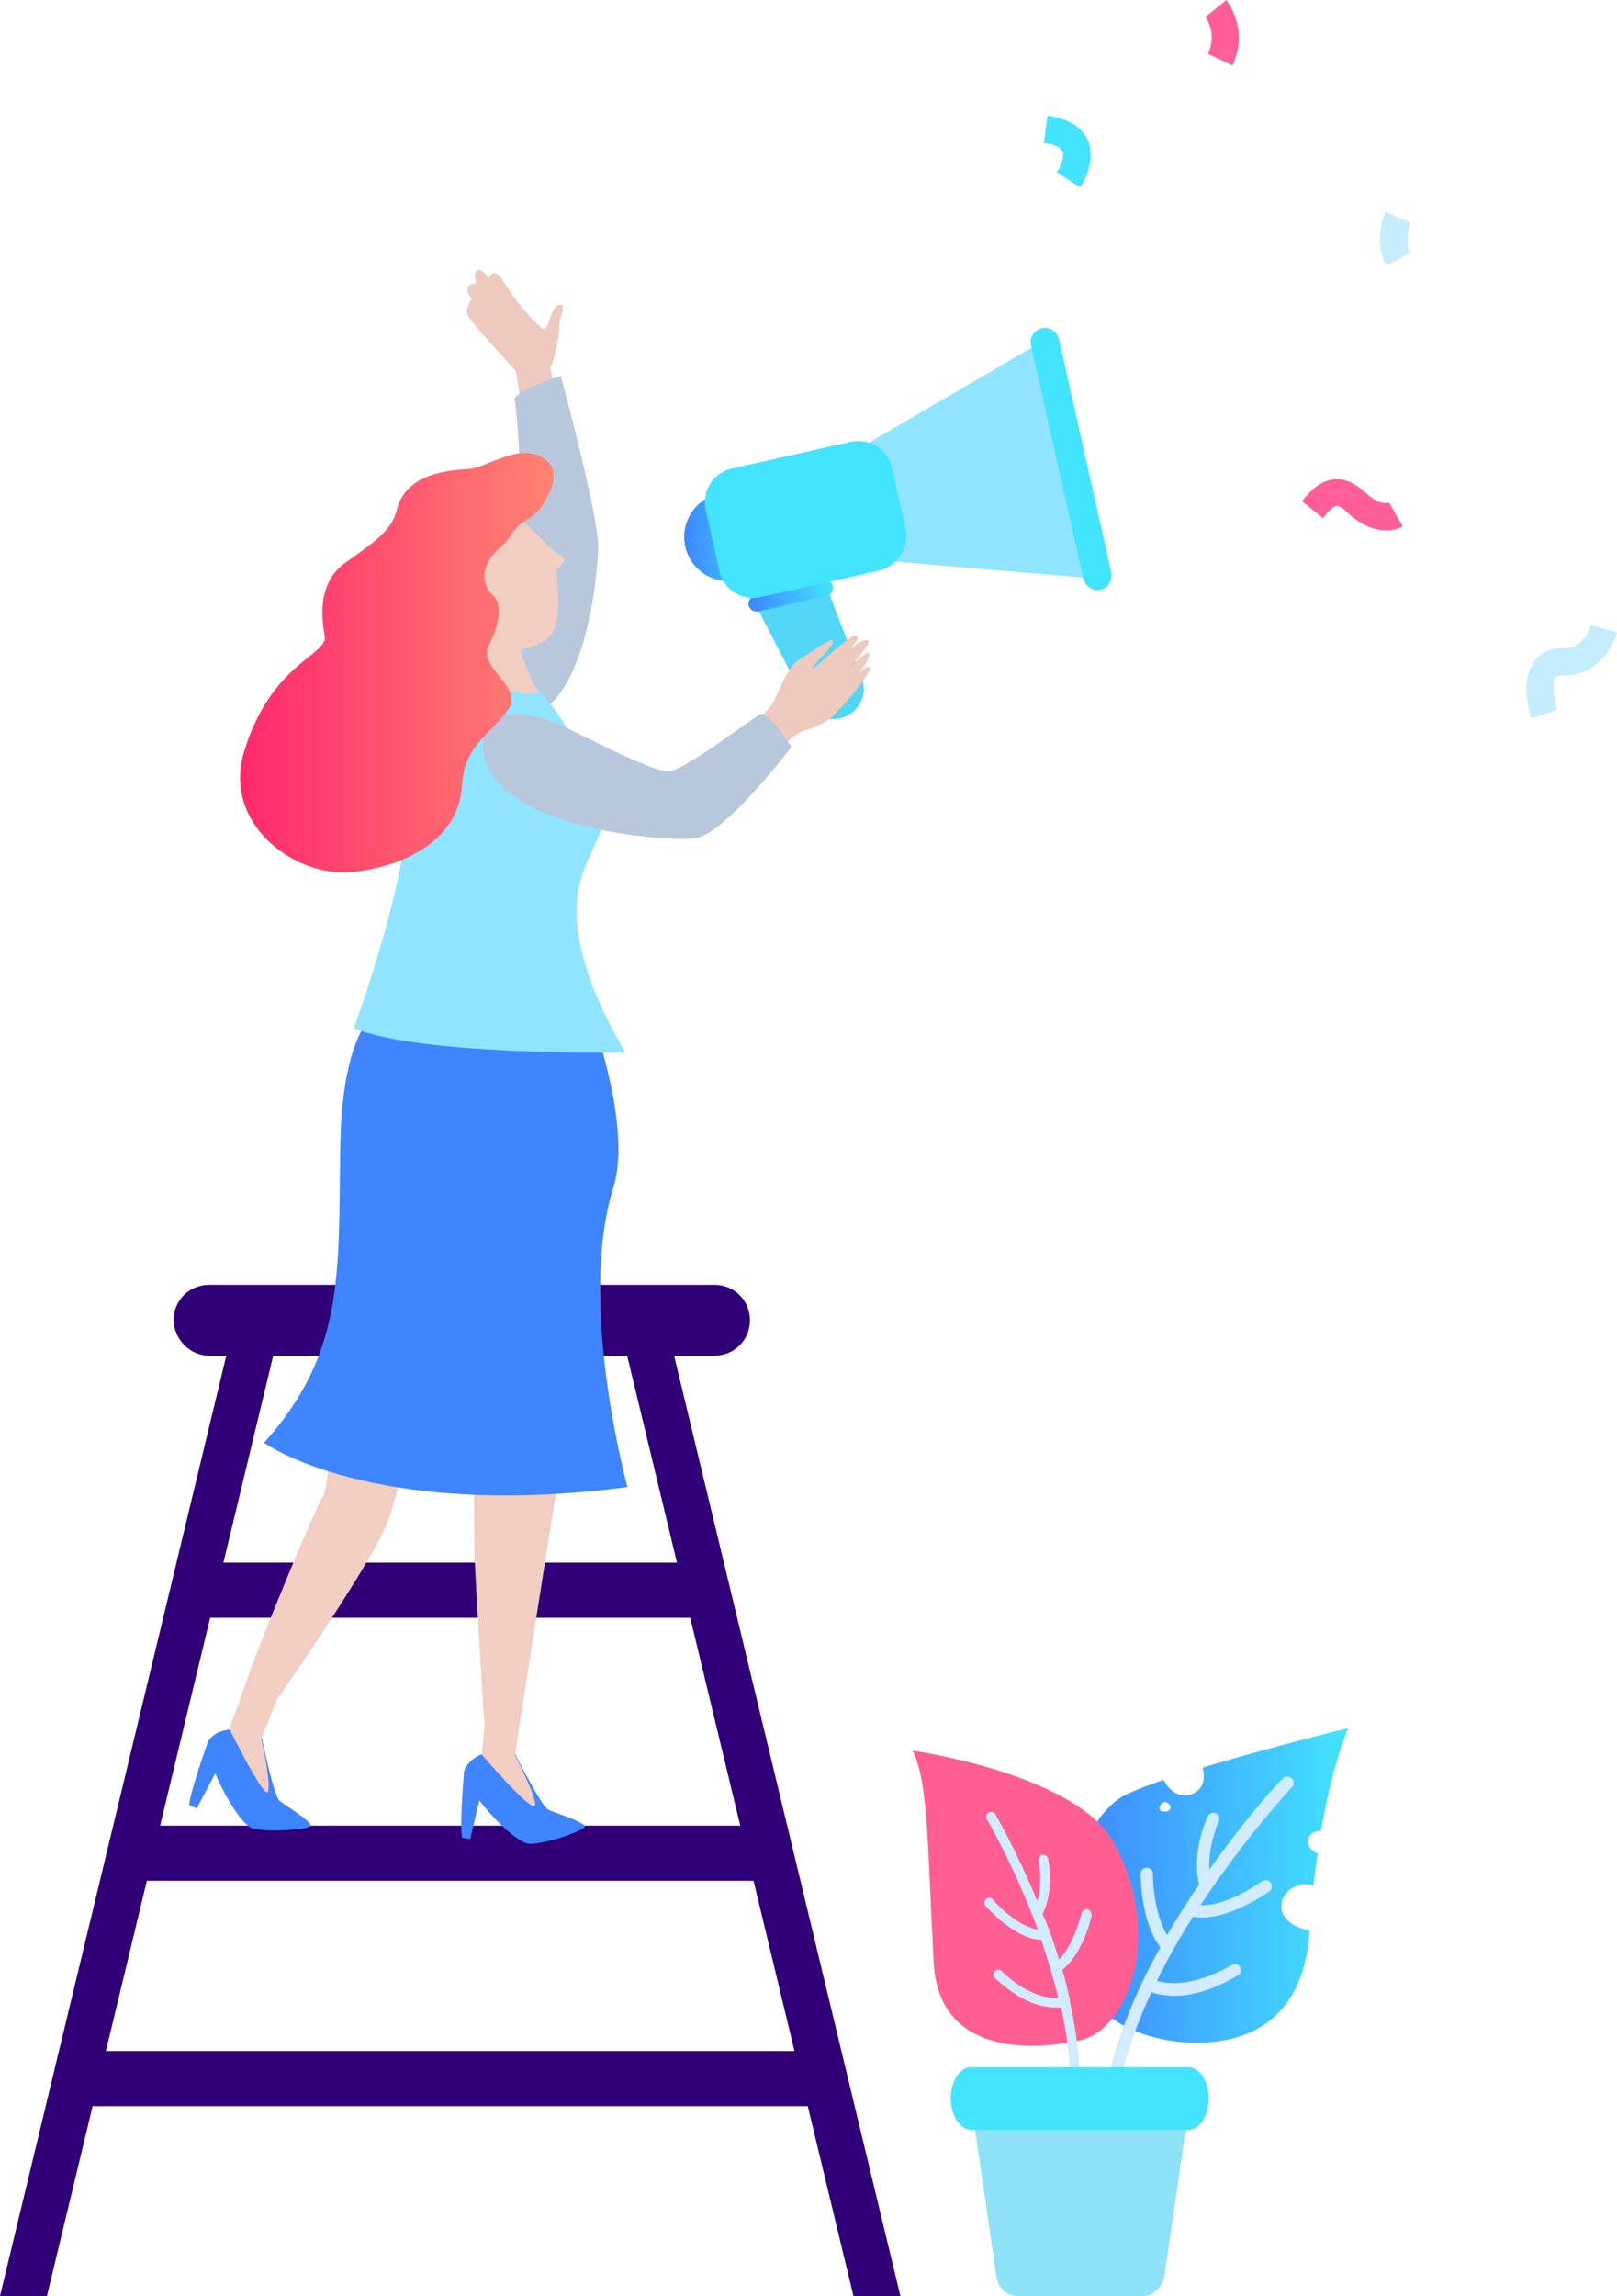 <?xml version="1.0" encoding="utf-8"?>
<!-- Generator: Adobe Illustrator 23.0.3, SVG Export Plug-In . SVG Version: 6.00 Build 0)  -->
<svg version="1.1" id="layer_1" xmlns="http://www.w3.org/2000/svg" xmlns:xlink="http://www.w3.org/1999/xlink" x="0px" y="0px"
	 viewBox="0 0 237.6 337.2" style="enable-background:new 0 0 237.6 337.2;" xml:space="preserve">
<style type="text/css">
	.st0{fill:#310078;}
	.st1{fill:#EDC9BE;}
	.st2{fill:#B7C8DC;}
	.st3{fill:url(#SVGID_1_);}
	.st4{fill:#51D7F5;}
	.st5{fill:#90E4FF;}
	.st6{fill:url(#SVGID_2_);}
	.st7{fill:#42E4FF;}
	.st8{fill:#3E85FF;}
	.st9{fill:#F1CDC2;}
	.st10{fill:url(#SVGID_3_);}
	.st11{fill:url(#SVGID_4_);}
	.st12{fill:#D1EBFF;}
	.st13{fill:#FF5E92;}
	.st14{fill:#8EE2F7;}
	.st15{fill:#C5ECFF;}
	.st16{fill:#FF5E99;}
</style>
<g>
	<g>
		<g>
			<polygon class="st0" points="125.4,337.2 132.3,337.2 97.8,193.9 90.9,193.9 			"/>
			<polygon class="st0" points="6.9,337.2 0,337.2 34.5,193.9 41.4,193.9 			"/>
			<path class="st0" d="M30.7,199.1H105c2.9,0,5.2-2.3,5.2-5.2l0,0c0-2.9-2.3-5.2-5.2-5.2H30.7c-2.9,0-5.2,2.3-5.2,5.2l0,0
				C25.6,196.7,27.9,199.1,30.7,199.1z"/>
			
				<rect x="29" y="229.6" transform="matrix(-1 4.486355e-11 -4.486355e-11 -1 133.138 467.193)" class="st0" width="75.1" height="8.1"/>
			
				<rect x="20.7" y="268.1" transform="matrix(-1 4.495681e-11 -4.495681e-11 -1 135.717 544.326)" class="st0" width="94.3" height="8.1"/>
			
				<rect x="12.7" y="301.2" transform="matrix(-1 4.486666e-11 -4.486666e-11 -1 133.838 610.522)" class="st0" width="108.5" height="8.1"/>
		</g>
	</g>
	<g>
		<path class="st1" d="M82.2,58.8c-0.9-2.8-1.5-4.7-1.3-5c0.7-1,1.4-5.6,1.3-6.2c-0.1-0.6,1.3-3.2-0.1-2.8c-1.4,0.4-1.4,4.4-2.6,3.3
			c-4-3.6-5.5-7.2-6.4-7.8c-0.9-0.6-1.3,0.6-1.3,0.6c-0.2-0.4-1.2-1.7-1.8-1.1c-0.5,0.5,0,1.9,0,1.9s-1-0.1-1.2,0.4
			C68.4,43,69.4,44,69.4,44c-0.5,0.1-0.8,1.3-0.8,1.9c0.1,1.2,7,8.1,7.2,8.7c0.1,0.2,0.5,3,1.1,7.1C79,60.6,80.3,60,82.2,58.8z"/>
		<path class="st2" d="M72.6,105.3c-4.1-1.3,3.2-23.5,3.8-25.5c0.6-2-0.3-19.7-0.8-21c-0.4-1.3,6.8-3.6,6.8-3.6s5.6,20.6,5.5,25.2
			C87.8,85,85.7,109.4,72.6,105.3z"/>
		<g>
			
				<linearGradient id="SVGID_1_" gradientUnits="userSpaceOnUse" x1="145.601" y1="78.857" x2="158.693" y2="78.857" gradientTransform="matrix(-1 0 0 1 259.122 0)">
				<stop  offset="0" style="stop-color:#42E4FF"/>
				<stop  offset="1" style="stop-color:#3E85FF"/>
			</linearGradient>
			<path class="st3" d="M113.4,77.4c-0.8-3.5-4.3-5.7-7.8-4.9c-3.5,0.8-5.7,4.3-4.9,7.8c0.8,3.5,4.3,5.7,7.8,4.9
				C111.9,84.4,114.2,80.9,113.4,77.4z"/>
			<path class="st4" d="M123.4,105.5L123.4,105.5c-2.5,0.6-4.9-1-5.5-3.4l-10.2-19.7l11.3-2.6l7.8,20.3
				C127.4,102.5,125.9,104.9,123.4,105.5z"/>
			<polygon class="st5" points="161.3,85 130.5,82.4 126.7,65.6 153.4,50 			"/>
			
				<linearGradient id="SVGID_2_" gradientUnits="userSpaceOnUse" x1="136.715" y1="87.529" x2="149.111" y2="87.529" gradientTransform="matrix(-1 0 0 1 259.122 0)">
				<stop  offset="0" style="stop-color:#42E4FF"/>
				<stop  offset="1" style="stop-color:#3E85FF"/>
			</linearGradient>
			<path class="st6" d="M121.5,87.5l-10.1,2.3c-0.6,0.1-1.2-0.2-1.4-0.9l0,0c-0.1-0.6,0.2-1.2,0.9-1.4l10.1-2.3
				c0.6-0.1,1.2,0.2,1.4,0.9l0,0C122.5,86.8,122.1,87.4,121.5,87.5z"/>
			<path class="st7" d="M161.7,86.6L161.7,86.6c-1.1,0.3-2.2-0.5-2.5-1.6l-7.7-34.3c-0.3-1.1,0.5-2.2,1.6-2.5l0,0
				c1.1-0.3,2.2,0.5,2.5,1.6l7.7,34.3C163.5,85.3,162.8,86.4,161.7,86.6z"/>
			<path class="st7" d="M129.2,83.8l-17.4,3.9c-2.8,0.6-5.5-1.1-6.1-3.9l-2-8.9c-0.6-2.8,1.1-5.5,3.9-6.1l17.4-3.9
				c2.8-0.6,5.5,1.1,6.1,3.9l2,8.9C133.6,80.4,131.9,83.1,129.2,83.8z"/>
		</g>
		<path class="st8" d="M33.8,254c0,0-2.2,0.1-3.2,1.7c-1.1,1.5,4.1,12.3,6.7,12.9c2.6,0.5,7.8,0.1,8.3-0.4c0.5-0.5-3.6-3-4.5-3.7
			c-0.9-0.7-2.6-9.2-2.6-9.2L33.8,254z"/>
		<path class="st9" d="M76.7,76.4c0,0,2.4,2.2,3.6,3.5c1.2,1.3,2.7,1.8,2.6,2.3c0,0.5-1.2,1.5-1.2,1.5s1.1,7.1-0.7,9.5
			c-1.9,2.4-7.6,3-10.8,1.8c-3.1-1.2-5.8-14-5.8-14S73.1,73.8,76.7,76.4z"/>
		<g>
			<path class="st8" d="M70.9,257.6c0,0-2.1,0.7-2.7,2.5c-0.6,1.8,7.2,10.9,9.8,10.7c2.6-0.1,7.6-1.9,7.9-2.5c0.3-0.6-4.2-2-5.3-2.5
				c-1-0.4-4.9-8.2-4.9-8.2L70.9,257.6z"/>
			<path class="st8" d="M68.2,260.1c0,0-0.7,7.9-0.3,9.8l1.2,0.2c0,0,1.6-6.8,1.8-7.8C71,261.4,68.2,260.1,68.2,260.1z"/>
		</g>
		<path class="st9" d="M75.7,92.4c0,0,1.5,7.1,3.7,9.3c2.2,2.2-5,1.5-5,1.5l-6.5-8.8L75.7,92.4z"/>
		<path class="st9" d="M76.3,253.5c0,0,9.1-57.7,10.1-64.7c1-7,2.3-37.3,0.3-40.4c-2-3.1-28.2-0.3-28.2-0.3l-2.7-0.4
			c0,0-3.7,12.3-5.1,31.6c-0.9,12-1.8,38.2-3.3,40.6c-1.5,2.4-10.1,23.5-11.2,27.1l-2.5,6.9c0,0,4.9,9.9,5.6,9.3
			c0.7-0.7-0.9-7.9-0.9-7.9l2.3-5.7l0,0c0,0,13.4-19.2,16.1-25.7c2.8-6.5,9.7-42.9,9.7-42.9l2.9,0.3c0,0,0.3,41.2,0.3,46
			c0.1,4.8,1.5,26.1,1.5,26.1l-0.4,4.3c0,0,7.2,8.4,7.8,7.5c0.5-0.8-2.9-7.4-2.9-7.4L76.3,253.5L76.3,253.5z"/>
		<path class="st8" d="M55.9,148.2c0,0-5.7,2.1-5.9,20.5c-0.3,18.3,0.7,29.9-11.2,43.2c0,0,15.8,11.4,53.4,6.5
			c0,0-7.4-26.9-2.1-43.9c3.4-10.7-5.4-32.5-8.5-38C78.6,130.9,55.9,148.2,55.9,148.2z"/>
		<path class="st8" d="M30.6,255.7c0,0-2.7,7.5-2.8,9.4l1.1,0.5c0,0,3.3-6.2,3.7-7.1C33,257.7,30.6,255.7,30.6,255.7z"/>
		<path class="st1" d="M127.3,94c-1.2-0.1-4.3,3.1-3.5,2.5c0.7-0.7,2.6-2.6,2.2-3c-0.4-0.4-0.9,0-2.3,1.1c-1.4,1-4.2,3.8-4.3,3.6
			c-0.1-0.1,1.1-1.6,1.5-1.9c0.5-0.3,2-2.3,1.3-2.3c-0.7,0.1-3.2,1.9-4.8,2.9c-1.5,0.9-2.6,3.7-3.4,5.5c-0.4,0.9-1,1.7-1.8,2.4
			c-1.2,0.9-3.1,2.4-4.5,3.5c-2.2,1.6,3.2,6.1,3.2,6.1s3-3.2,4.7-5.3c0.8-0.9,1.8-1.6,2.9-1.9c3.4-1.1,3.9-2.1,5.1-3.3
			c1.5-1.5,4.7-5.6,4.2-5.9c-0.5-0.3-1.3,0.6-2.2,1.5c1.4-1.4,2.6-3.6,2-3.6c-0.5,0-1.8,1.2-2.8,2.1C126.4,96.3,128.4,94,127.3,94z"
			/>
		<path class="st5" d="M86.2,142.3c-3.5-11.1,0.1-15.3,1.9-19.8c1.4-3.4-3.5-15.5-8.7-20.8c0,0-2,0.9-7.5-1.4
			c-0.1,0-0.1-0.1-0.2-0.1c-5.2,2.8-11.6,10.8-12,20C59.4,130.9,52,151,52,151c9.8,4.1,39.9,3.6,39.9,3.6S88.1,148.4,86.2,142.3z"/>
		<path class="st2" d="M71,108.5c0.4-4.1,5.3-5.1,13.1-1.2c7.8,3.9,12,5.8,14,6c2,0.2,12.4-7.8,13.6-8.4c1.1-0.6,4.6,4.8,4.6,4.8
			s-9.6,12.6-14,13.4C98,123.8,69.6,121.5,71,108.5z"/>
		
			<linearGradient id="SVGID_3_" gradientUnits="userSpaceOnUse" x1="177.632" y1="97.403" x2="223.678" y2="97.403" gradientTransform="matrix(-1 0 0 1 259.122 0)">
			<stop  offset="0" style="stop-color:#FF8373"/>
			<stop  offset="1" style="stop-color:#FF296D"/>
		</linearGradient>
		<path class="st10" d="M50.8,82.6c4.1-2.9,6.8-4.7,7.5-7.7c1.2-4.9,6.5-5.8,10.3-6c3-0.1,8-4.3,11.7-1.3c1.4,1.1,1.6,3.2-0.6,6.6
			c-0.7,1.1-1.5,1.7-2.2,2.1c-1,0.5-1.8,1.3-2.4,2.2c-0.4,0.7-0.9,1.3-1.6,1.9c-2.9,2.4-2.9,5.4-1.1,7c1.8,1.6,0.5,5.3-0.5,7.2
			c-2,3.5,5.3,6.2,2.7,9.7c-2.5,3.5-6.4,5.2-6.7,11c-0.5,8.7-9.6,12.2-16.4,12.8c-8.2,0.7-18.9-7.1-15.6-17.8
			c4-13.1,12.5-14.1,11.8-17C47.2,90.5,46.7,85.5,50.8,82.6z"/>
	</g>
	<g>
		<g>
			<g>
				
					<linearGradient id="SVGID_4_" gradientUnits="userSpaceOnUse" x1="60.739" y1="276.774" x2="102.075" y2="276.774" gradientTransform="matrix(-1 0 0 1 259.122 0)">
					<stop  offset="0" style="stop-color:#42E4FF"/>
					<stop  offset="1" style="stop-color:#3E85FF"/>
				</linearGradient>
				<path class="st11" d="M157,284c0.5,7,4.2,13.4,13.4,15.4c0,0,20.4,5.3,22-15.4c0-0.2,0-0.3,0-0.5c-2-0.3-4.3-1.6-4.1-3.8
					c0.2-2.2,2.8-3.5,4.7-2.8c0.2-1.7,0.4-3.3,0.6-4.7c-0.8-0.3-1.5-1-1.4-1.9c0.1-1,1-1.4,1.9-1.4c1.8-10.3,4-15.1,4-15.1
					s-11.5,2.8-21.4,5.8c0.4,1.4,0.2,2.8-1,3.6c-1.9,1.2-3.9,0-4.7-1.8c-2.1,0.7-3.9,1.4-5.4,2.1c-3.6,1.6-7.1,7.3-8.4,13.8
					c1.9,0.5,3.6,1.5,3.7,3.6C161.4,283.2,159.1,284.2,157,284z M170.4,265.4c0-0.1,0.1-0.2,0.2-0.4c0,0,0-0.1,0.1-0.1c0,0,0,0,0,0
					c0,0,0,0,0,0c0.2-0.2,0.4-0.3,0.7-0.2c0.2,0.1,0.3,0.2,0.4,0.3c0.1,0.1,0.2,0.2,0.2,0.3c0,0.3-0.1,0.5-0.3,0.6
					c-0.1,0.1-0.1,0.1-0.2,0.1c-0.2,0.1-0.4,0.1-0.6,0C170.5,266.1,170.3,265.7,170.4,265.4z"/>
				<path class="st12" d="M167.8,291.2C167.8,291.1,167.8,291.1,167.8,291.2c0-0.1,0.1-0.1,0.1-0.2c0.8-1.7,1.7-3.4,2.6-5
					c-2.9-3.8-2.9-10.5-2.9-10.8c0-0.5,0.4-0.9,0.9-0.9c0.5,0,0.9,0.4,0.9,0.9c0,0.1,0,5.6,2.1,9c1.3-2.3,2.7-4.4,4-6.4
					c0.2-0.3,0.5-0.7,0.7-1c-1.2-5,1.2-9.9,1.3-10.1c0.2-0.4,0.8-0.6,1.2-0.4c0.4,0.2,0.6,0.8,0.4,1.2c0,0-1.6,3.4-1.4,7.1
					c5.6-8,10.7-13.4,10.8-13.4c0.3-0.4,0.9-0.4,1.3,0c0.4,0.3,0.4,0.9,0,1.3c-0.1,0.1-6.8,7.3-13.4,17.3c3.2,0.2,7.5-2.4,9-3.5
					c0.4-0.3,1-0.2,1.3,0.2c0.3,0.4,0.2,1-0.2,1.3c-0.3,0.2-6.5,4.6-11.2,3.7c-1.9,3-3.7,6.1-5.3,9.4c5,1.5,10.9-2.3,11-2.3
					c0.4-0.3,1-0.2,1.2,0.3c0.3,0.4,0.2,1-0.3,1.2c-0.1,0.1-1.9,1.2-4.4,2.1c-3.1,1.1-5.9,1.2-8.3,0.4c-3.1,6.6-5.3,13.5-5.5,20.2
					c0,0.5-0.4,0.9-0.9,0.9c-0.1,0-0.2,0-0.3-0.1c-0.4-0.1-0.6-0.5-0.6-0.9C162.1,305.5,164.6,298,167.8,291.2z"/>
			</g>
			<g>
				<path class="st13" d="M163.5,270.4c-5.6-9.9-29.4-13.3-29.4-13.3c2.3,4.9,2.1,12.3,3.1,31.2c0.9,16.3,20.6,11.5,20.6,11.5
					C165.5,299.2,171.4,284.3,163.5,270.4z"/>
				<path class="st12" d="M144.9,278.9c0.3-0.3,0.8-0.2,1,0.1c1,1.2,4,4,6.6,4.4c-3.4-9.2-7.4-16.1-7.5-16.2c-0.2-0.3-0.1-0.8,0.3-1
					c0.3-0.2,0.8-0.1,1,0.3c0,0.1,3.1,5.3,6.1,12.7c0.9-2.9,0.2-5.9,0.2-5.9c-0.1-0.4,0.2-0.8,0.5-0.9c0.4-0.1,0.8,0.2,0.9,0.5
					c0,0.2,1,4.5-0.8,8.2c0.1,0.3,0.2,0.6,0.4,0.9c0.7,1.8,1.4,3.7,2,5.8c2.3-2.4,3.3-6.7,3.3-6.8c0.1-0.4,0.5-0.6,0.9-0.6
					c0.4,0.1,0.6,0.5,0.6,0.9c0,0.2-1.2,5.5-4.3,8c0.4,1.4,0.8,2.9,1.1,4.4c0,0,0,0.1,0,0.1c0,0,0,0.1,0,0.1c1.3,6,2,12.5,0.8,18.3
					c-0.1,0.3-0.3,0.5-0.6,0.6c-0.1,0-0.2,0-0.2,0c-0.4-0.1-0.7-0.5-0.6-0.9c1.1-5.4,0.6-11.3-0.7-17.1c-2,0.2-4.3-0.4-6.5-1.8
					c-1.9-1.2-3.1-2.4-3.2-2.5c-0.3-0.3-0.3-0.8,0-1c0.3-0.3,0.8-0.3,1,0c0.1,0.1,4.1,4.2,8.3,3.9c-0.7-2.9-1.6-5.8-2.5-8.5
					c-3.9-0.1-8-4.8-8.2-5C144.5,279.6,144.6,279.2,144.9,278.9z"/>
			</g>
			<path class="st14" d="M149.4,337.2H168c1.5,0,2.8-1.3,3.1-3l3.8-26h-32.3l3.8,26C146.6,335.9,147.9,337.2,149.4,337.2z"/>
			<path class="st7" d="M142.7,312.8h31.9c1.7,0,3-2.1,3-4.6l0,0c0-2.5-1.3-4.6-3-4.6h-31.9c-1.7,0-3,2.1-3,4.6l0,0
				C139.7,310.7,141.1,312.8,142.7,312.8z"/>
		</g>
	</g>
	<path class="st15" d="M225,105.5l3.8-1.2c-0.6-2.1-0.7-4.1-0.2-4.8c0.1-0.1,0.2-0.3,1-0.3c0.1,0,0.2,0,0.3,0c4.7,0,7.1-4.1,7.7-6.3
		l-3.8-1.1l1.9,0.6l-1.9-0.6c0,0.1-1.1,3.5-4,3.4c-2.3-0.1-3.6,0.9-4.3,1.8C223.6,99.6,224.4,103.4,225,105.5z"/>
	<path class="st16" d="M203.7,77.9c1,0,1.9-0.3,2.4-0.6l-2-3.5l0.1,0c-0.1,0-1.4,0.6-3.5-1.4c-1.5-1.4-3-2.1-4.5-2
		c-2.3,0.1-3.8,1.9-4.8,3.1l-0.1,0.1l3.1,2.5l0.1-0.1c0.5-0.7,1.4-1.7,1.9-1.7c0.1,0,0.6,0,1.5,0.9C200,77.2,202.1,77.9,203.7,77.9z
		"/>
	<path class="st15" d="M203.7,39l3.5-1.9c-0.8-1.5-0.2-3.7,0.1-4.4l-3.7-1.6C203.5,31.2,201.7,35.4,203.7,39z"/>
	<path class="st16" d="M181.1,9.6c2.5-5.3-0.8-9.4-0.9-9.6l-3.1,2.5c0.1,0.1,1.8,2.4,0.4,5.4L181.1,9.6z"/>
	<path class="st7" d="M158.7,27.5c0.3-0.4,2.5-3.9,1.1-7c-0.9-1.9-2.9-3.1-5.9-3.5l-0.5,4c1.5,0.2,2.4,0.6,2.7,1.2
		c0.4,0.9-0.4,2.5-0.8,3.1L158.7,27.5z"/>
</g>
</svg>
